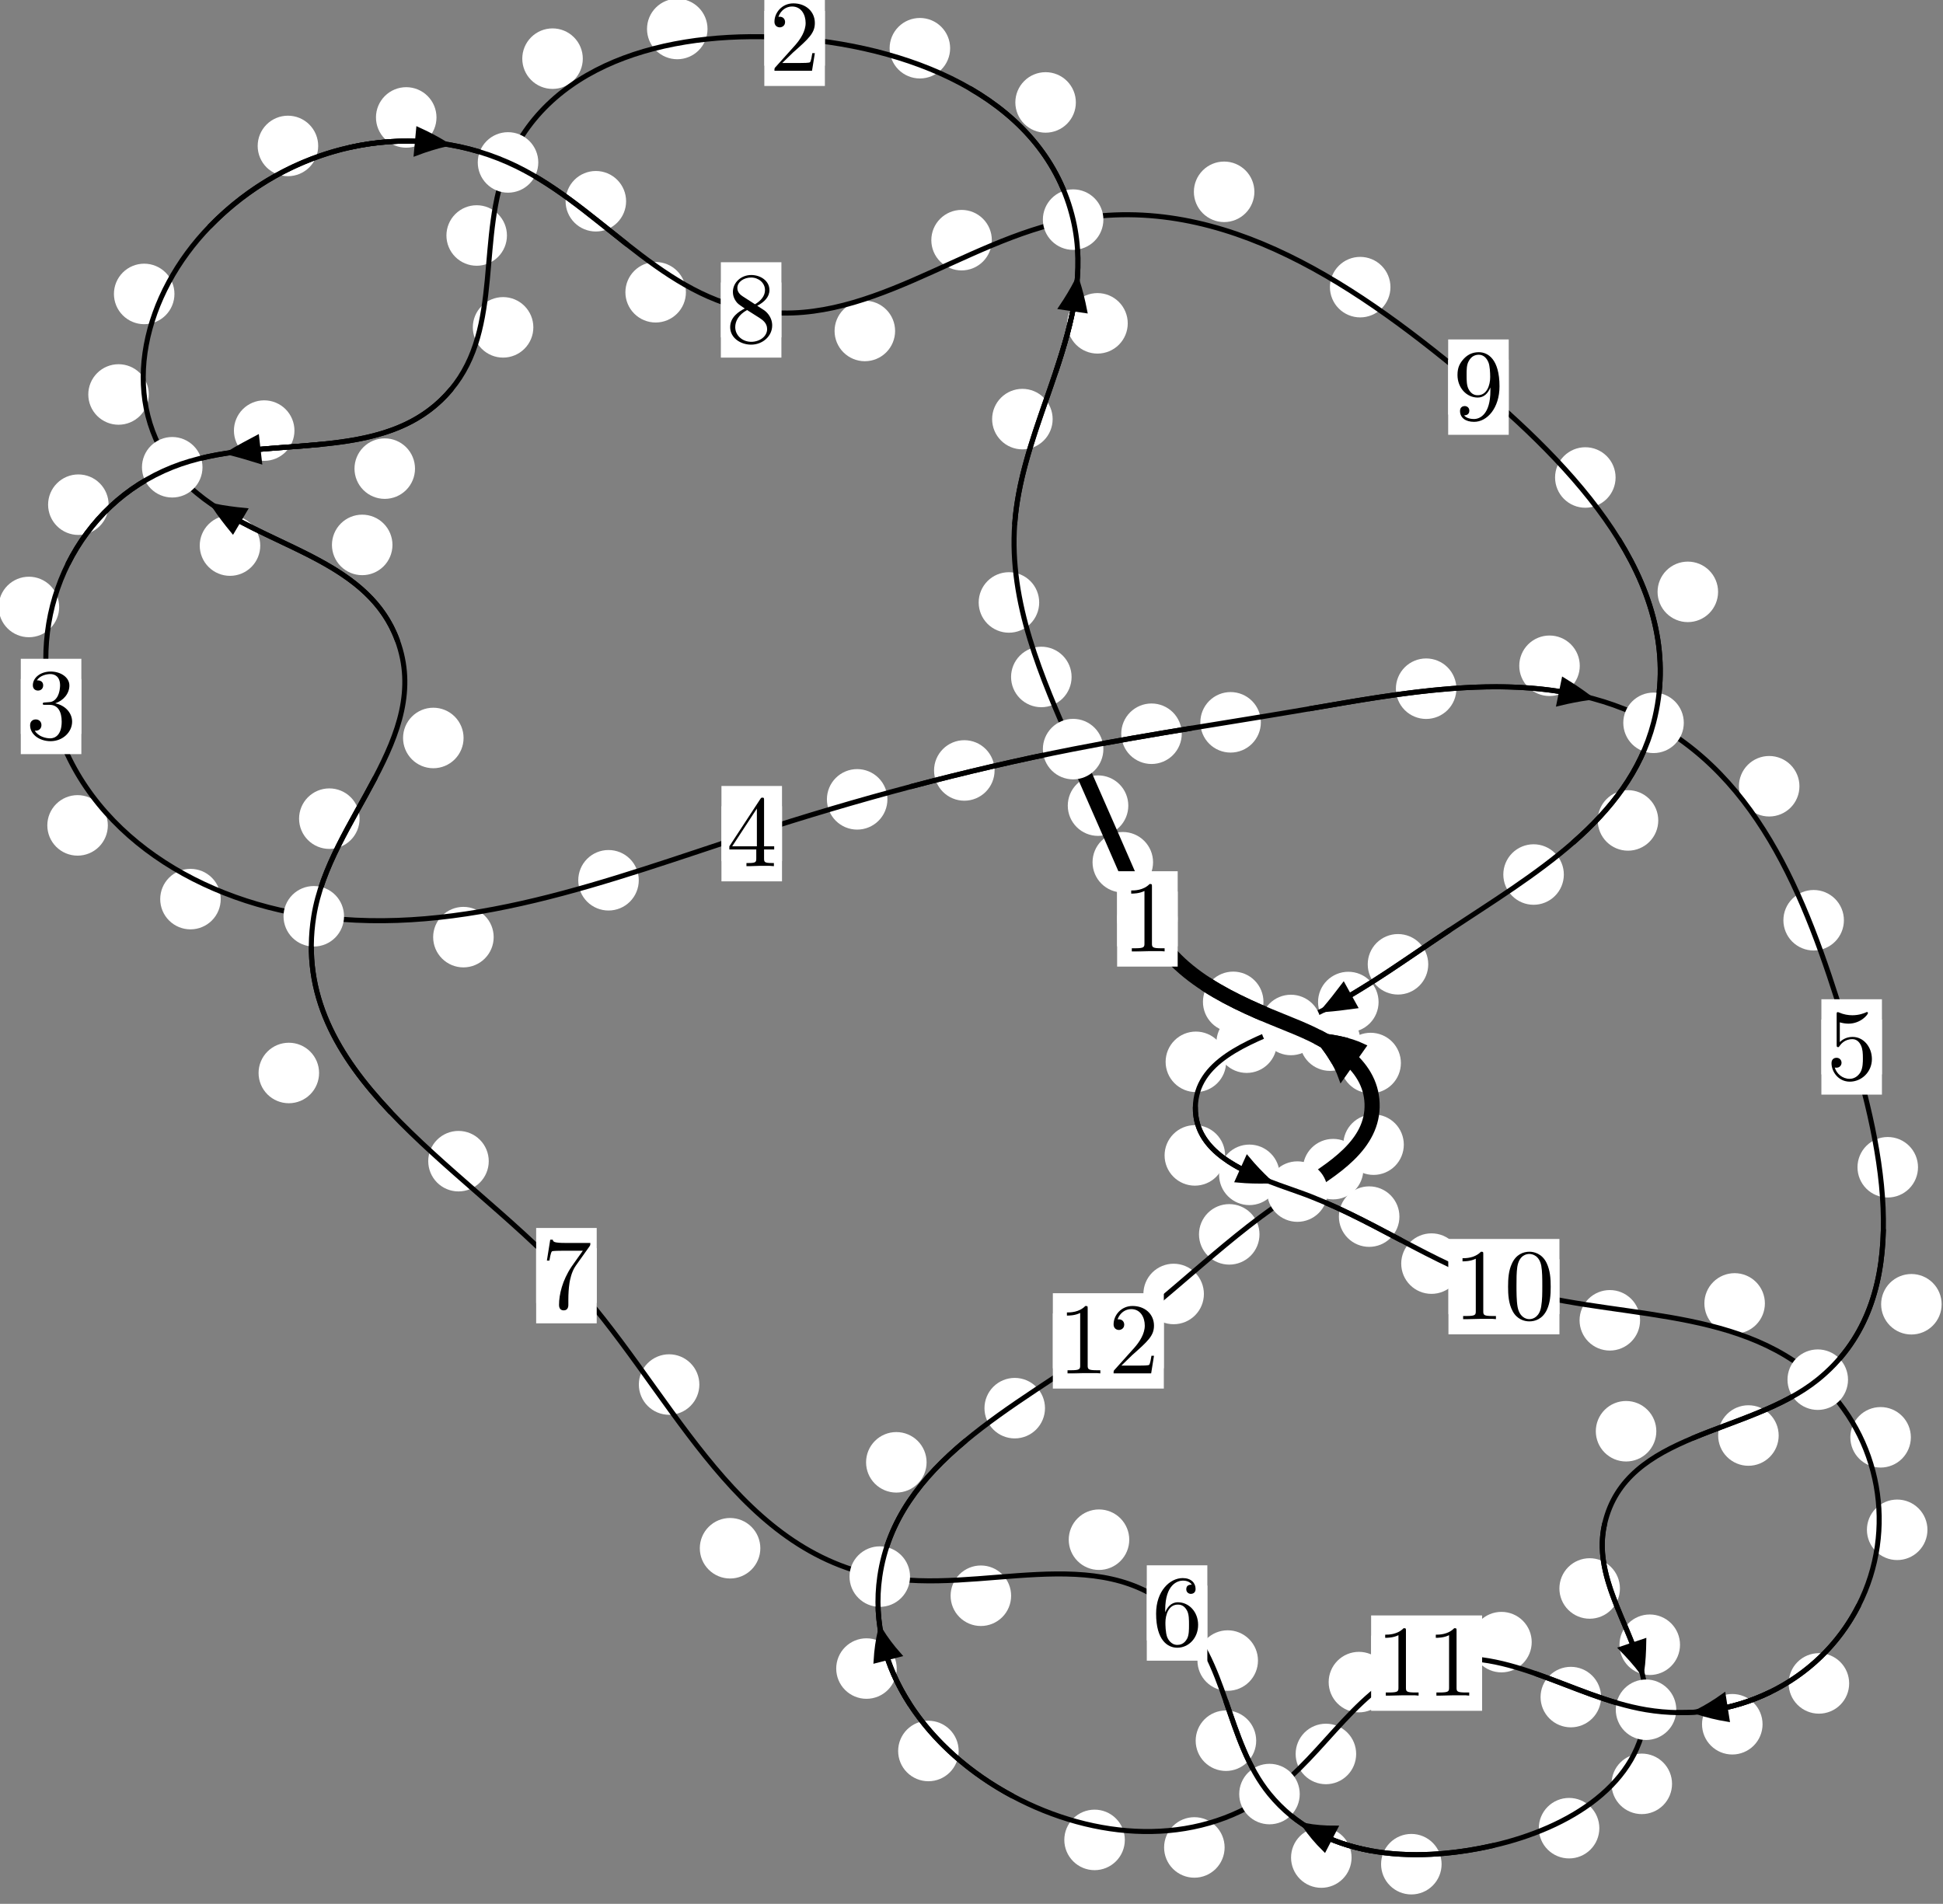 <?xml version="1.0"?>
<!-- Created by MetaPost 1.999 on 2021.07.06:0007 -->
<svg version="1.1" xmlns="http://www.w3.org/2000/svg" xmlns:xlink="http://www.w3.org/1999/xlink" width="191.923" height="188.069" viewBox="0 0 191.923 188.069">
<rect x="0" y="0" width="191.923" height="188.069" fill="#808080" stroke="none"/>
<!-- Original BoundingBox: -106.133972 -113.140884 85.789368 74.928024 -->
  <defs>
    <g transform="scale(0.01,0.01)" id="GLYPHcmr10_48">
      <path style="fill-rule: evenodd;" d="M460 -320C460 -400,455 -480,420 -554C374 -650,292 -666,250 -666C190 -666,117 -640,76 -547C44 -478,39 -400,39 -320C39 -245,43 -155,84 -79C127 2,200 22,249 22C303 22,379 1,423 -94C455 -163,460 -241,460 -320M249 -0C210 -0,151 -25,133 -121C122 -181,122 -273,122 -332C122 -396,122 -462,130 -516C149 -635,224 -644,249 -644C282 -644,348 -626,367 -527C377 -471,377 -395,377 -332C377 -257,377 -189,366 -125C351 -30,294 -0,249 -0"></path>
    </g>
    <g transform="scale(0.01,0.01)" id="GLYPHcmr10_49">
      <path style="fill-rule: evenodd;" d="M294 -640C294 -664,294 -666,271 -666C209 -602,121 -602,89 -602L89 -571C109 -571,168 -571,220 -597L220 -79C220 -43,217 -31,127 -31L95 -31L95 -0L257 -0L130 -3L217 -3L257 -3L297 -3L384 -3L419 -0L419 -31L387 -31C297 -31,294 -42,294 -79"></path>
    </g>
    <g transform="scale(0.01,0.01)" id="GLYPHcmr10_50">
      <path style="fill-rule: evenodd;" d="M127 -77L233 -180C389 -318,449 -372,449 -472C449 -586,359 -666,237 -666C124 -666,50 -574,50 -485C50 -429,100 -429,103 -429C120 -429,155 -441,155 -482C155 -508,137 -534,102 -534C94 -534,92 -534,89 -533C112 -598,166 -635,224 -635C315 -635,358 -554,358 -472C358 -392,308 -313,253 -251L61 -37C50 -26,50 -24,50 -0L421 -0L449 -174L424 -174C419 -144,412 -100,402 -85C395 -77,329 -77,307 -77"></path>
    </g>
    <g transform="scale(0.01,0.01)" id="GLYPHcmr10_51">
      <path style="fill-rule: evenodd;" d="M290 -352C372 -379,430 -449,430 -528C430 -610,342 -666,246 -666C145 -666,69 -606,69 -530C69 -497,91 -478,120 -478C151 -478,171 -500,171 -529C171 -579,124 -579,109 -579C140 -628,206 -641,242 -641C283 -641,338 -619,338 -529C338 -517,336 -459,310 -415C280 -367,246 -364,221 -363C213 -362,189 -360,182 -360C174 -359,167 -358,167 -348C167 -337,174 -337,191 -337L235 -337C317 -337,354 -269,354 -171C354 -35,285 -6,241 -6C198 -6,123 -23,88 -82C123 -77,154 -99,154 -137C154 -173,127 -193,98 -193C74 -193,42 -179,42 -135C42 -44,135 22,244 22C366 22,457 -69,457 -171C457 -253,394 -331,290 -352"></path>
    </g>
    <g transform="scale(0.01,0.01)" id="GLYPHcmr10_52">
      <path style="fill-rule: evenodd;" d="M294 -165L294 -78C294 -42,292 -31,218 -31L197 -31L197 -0L332 -0L238 -3L290 -3L332 -3L374 -3L427 -3L468 -0L468 -31L447 -31C373 -31,371 -42,371 -78L371 -165L471 -165L471 -196L371 -196L371 -651C371 -671,371 -677,355 -677C346 -677,343 -677,335 -665L28 -196L28 -165M300 -196L56 -196L300 -569"></path>
    </g>
    <g transform="scale(0.01,0.01)" id="GLYPHcmr10_53">
      <path style="fill-rule: evenodd;" d="M449 -201C449 -320,367 -420,259 -420C211 -420,168 -404,132 -369L132 -564C152 -558,185 -551,217 -551C340 -551,410 -642,410 -655C410 -661,407 -666,400 -666C399 -666,397 -666,392 -663C372 -654,323 -634,256 -634C216 -634,170 -641,123 -662C115 -665,113 -665,111 -665C101 -665,101 -657,101 -641L101 -345C101 -327,101 -319,115 -319C122 -319,124 -322,128 -328C139 -344,176 -398,257 -398C309 -398,334 -352,342 -334C358 -297,360 -258,360 -208C360 -173,360 -113,336 -71C312 -32,275 -6,229 -6C156 -6,99 -59,82 -118C85 -117,88 -116,99 -116C132 -116,149 -141,149 -165C149 -189,132 -214,99 -214C85 -214,50 -207,50 -161C50 -75,119 22,231 22C347 22,449 -74,449 -201"></path>
    </g>
    <g transform="scale(0.01,0.01)" id="GLYPHcmr10_54">
      <path style="fill-rule: evenodd;" d="M132 -328L132 -352C132 -605,256 -641,307 -641C331 -641,373 -635,395 -601C380 -601,340 -601,340 -556C340 -525,364 -510,386 -510C402 -510,432 -519,432 -558C432 -618,388 -666,305 -666C177 -666,42 -537,42 -316C42 -49,158 22,251 22C362 22,457 -72,457 -204C457 -331,368 -427,257 -427C189 -427,152 -376,132 -328M251 -6C188 -6,158 -66,152 -81C134 -128,134 -208,134 -226C134 -304,166 -404,256 -404C272 -404,318 -404,349 -342C367 -305,367 -254,367 -205C367 -157,367 -107,350 -71C320 -11,274 -6,251 -6"></path>
    </g>
    <g transform="scale(0.01,0.01)" id="GLYPHcmr10_55">
      <path style="fill-rule: evenodd;" d="M476 -609C485 -621,485 -623,485 -644L242 -644C120 -644,118 -657,114 -676L89 -676L56 -470L81 -470C84 -486,93 -549,106 -561C113 -567,191 -567,204 -567L411 -567C400 -551,321 -442,299 -409C209 -274,176 -135,176 -33C176 -23,176 22,222 22C268 22,268 -23,268 -33L268 -84C268 -139,271 -194,279 -248C283 -271,297 -357,341 -419"></path>
    </g>
    <g transform="scale(0.01,0.01)" id="GLYPHcmr10_56">
      <path style="fill-rule: evenodd;" d="M163 -457C117 -487,113 -521,113 -538C113 -599,178 -641,249 -641C322 -641,386 -589,386 -517C386 -460,347 -412,287 -377M309 -362C381 -399,430 -451,430 -517C430 -609,341 -666,250 -666C150 -666,69 -592,69 -499C69 -481,71 -436,113 -389C124 -377,161 -352,186 -335C128 -306,42 -250,42 -151C42 -45,144 22,249 22C362 22,457 -61,457 -168C457 -204,446 -249,408 -291C389 -312,373 -322,309 -362M209 -320L332 -242C360 -223,407 -193,407 -132C407 -58,332 -6,250 -6C164 -6,92 -68,92 -151C92 -209,124 -273,209 -320"></path>
    </g>
    <g transform="scale(0.01,0.01)" id="GLYPHcmr10_57">
      <path style="fill-rule: evenodd;" d="M367 -318L367 -286C367 -52,263 -6,205 -6C188 -6,134 -8,107 -42C151 -42,159 -71,159 -88C159 -119,135 -134,113 -134C97 -134,67 -125,67 -86C67 -19,121 22,206 22C335 22,457 -114,457 -329C457 -598,342 -666,253 -666C198 -666,149 -648,106 -603C65 -558,42 -516,42 -441C42 -316,130 -218,242 -218C303 -218,344 -260,367 -318M243 -241C227 -241,181 -241,150 -304C132 -341,132 -391,132 -440C132 -494,132 -541,153 -578C180 -628,218 -641,253 -641C299 -641,332 -607,349 -562C361 -530,365 -467,365 -421C365 -338,331 -241,243 -241"></path>
    </g>
  </defs>
  <path d="M113.895 85.176C113.895 84.383,113.58 83.623,113.02 83.063C112.46 82.502,111.699 82.187,110.907 82.187C110.114 82.187,109.354 82.502,108.793 83.063C108.233 83.623,107.918 84.383,107.918 85.176C107.918 85.969,108.233 86.729,108.793 87.289C109.354 87.85,110.114 88.165,110.907 88.165C111.699 88.165,112.46 87.85,113.02 87.289C113.58 86.729,113.895 85.969,113.895 85.176Z" style="fill: rgb(100%,100%,100%);stroke: none;"></path>
  <path d="M116.326 90.774C116.326 89.981,116.011 89.221,115.45 88.661C114.89 88.1,114.13 87.785,113.337 87.785C112.544 87.785,111.784 88.1,111.224 88.661C110.663 89.221,110.348 89.981,110.348 90.774C110.348 91.567,110.663 92.327,111.224 92.887C111.784 93.448,112.544 93.763,113.337 93.763C114.13 93.763,114.89 93.448,115.45 92.887C116.011 92.327,116.326 91.567,116.326 90.774Z" style="fill: rgb(100%,100%,100%);stroke: none;"></path>
  <path d="M105.848 66.872C105.848 66.08,105.533 65.32,104.972 64.759C104.412 64.199,103.652 63.884,102.859 63.884C102.066 63.884,101.306 64.199,100.746 64.759C100.185 65.32,99.87 66.08,99.87 66.872C99.87 67.665,100.185 68.425,100.746 68.986C101.306 69.546,102.066 69.861,102.859 69.861C103.652 69.861,104.412 69.546,104.972 68.986C105.533 68.425,105.848 67.665,105.848 66.872Z" style="fill: rgb(100%,100%,100%);stroke: none;"></path>
  <path d="M111.45 79.585C111.45 78.792,111.135 78.032,110.574 77.471C110.014 76.911,109.254 76.596,108.461 76.596C107.668 76.596,106.908 76.911,106.348 77.471C105.787 78.032,105.472 78.792,105.472 79.585C105.472 80.377,105.787 81.137,106.348 81.698C106.908 82.258,107.668 82.573,108.461 82.573C109.254 82.573,110.014 82.258,110.574 81.698C111.135 81.137,111.45 80.377,111.45 79.585Z" style="fill: rgb(100%,100%,100%);stroke: none;"></path>
  <path d="M103.977 41.401C103.977 40.608,103.662 39.848,103.101 39.288C102.541 38.727,101.781 38.412,100.988 38.412C100.195 38.412,99.435 38.727,98.875 39.288C98.314 39.848,97.999 40.608,97.999 41.401C97.999 42.194,98.314 42.954,98.875 43.514C99.435 44.075,100.195 44.39,100.988 44.39C101.781 44.39,102.541 44.075,103.101 43.514C103.662 42.954,103.977 42.194,103.977 41.401Z" style="fill: rgb(100%,100%,100%);stroke: none;"></path>
  <path d="M102.648 59.513C102.648 58.72,102.333 57.96,101.773 57.399C101.212 56.839,100.452 56.524,99.659 56.524C98.867 56.524,98.106 56.839,97.546 57.399C96.986 57.96,96.671 58.72,96.671 59.513C96.671 60.305,96.986 61.066,97.546 61.626C98.106 62.186,98.867 62.501,99.659 62.501C100.452 62.501,101.212 62.186,101.773 61.626C102.333 61.066,102.648 60.305,102.648 59.513Z" style="fill: rgb(100%,100%,100%);stroke: none;"></path>
  <path d="M106.27 10.119C106.27 9.326,105.955 8.566,105.395 8.005C104.834 7.445,104.074 7.13,103.281 7.13C102.489 7.13,101.728 7.445,101.168 8.005C100.607 8.566,100.292 9.326,100.292 10.119C100.292 10.911,100.607 11.671,101.168 12.232C101.728 12.792,102.489 13.107,103.281 13.107C104.074 13.107,104.834 12.792,105.395 12.232C105.955 11.671,106.27 10.911,106.27 10.119Z" style="fill: rgb(100%,100%,100%);stroke: none;"></path>
  <path d="M111.395 31.941C111.395 31.148,111.08 30.388,110.52 29.827C109.959 29.267,109.199 28.952,108.406 28.952C107.614 28.952,106.853 29.267,106.293 29.827C105.733 30.388,105.418 31.148,105.418 31.941C105.418 32.733,105.733 33.494,106.293 34.054C106.853 34.615,107.614 34.929,108.406 34.929C109.199 34.929,109.959 34.615,110.52 34.054C111.08 33.494,111.395 32.733,111.395 31.941Z" style="fill: rgb(100%,100%,100%);stroke: none;"></path>
  <path d="M69.887 2.863C69.887 2.07,69.572 1.31,69.012 0.75C68.451 0.189,67.691 -0.126,66.898 -0.126C66.106 -0.126,65.345 0.189,64.785 0.75C64.224 1.31,63.91 2.07,63.91 2.863C63.91 3.656,64.224 4.416,64.785 4.976C65.345 5.537,66.106 5.852,66.898 5.852C67.691 5.852,68.451 5.537,69.012 4.976C69.572 4.416,69.887 3.656,69.887 2.863Z" style="fill: rgb(100%,100%,100%);stroke: none;"></path>
  <path d="M93.851 4.763C93.851 3.971,93.536 3.21,92.976 2.65C92.415 2.089,91.655 1.775,90.862 1.775C90.07 1.775,89.309 2.089,88.749 2.65C88.188 3.21,87.873 3.971,87.873 4.763C87.873 5.556,88.188 6.316,88.749 6.877C89.309 7.437,90.07 7.752,90.862 7.752C91.655 7.752,92.415 7.437,92.976 6.877C93.536 6.316,93.851 5.556,93.851 4.763Z" style="fill: rgb(100%,100%,100%);stroke: none;"></path>
  <path d="M50.074 23.263C50.074 22.47,49.759 21.71,49.199 21.15C48.638 20.589,47.878 20.274,47.085 20.274C46.293 20.274,45.533 20.589,44.972 21.15C44.412 21.71,44.097 22.47,44.097 23.263C44.097 24.056,44.412 24.816,44.972 25.376C45.533 25.937,46.293 26.252,47.085 26.252C47.878 26.252,48.638 25.937,49.199 25.376C49.759 24.816,50.074 24.056,50.074 23.263Z" style="fill: rgb(100%,100%,100%);stroke: none;"></path>
  <path d="M57.567 5.794C57.567 5.001,57.252 4.241,56.691 3.681C56.131 3.12,55.371 2.805,54.578 2.805C53.785 2.805,53.025 3.12,52.465 3.681C51.904 4.241,51.589 5.001,51.589 5.794C51.589 6.587,51.904 7.347,52.465 7.907C53.025 8.468,53.785 8.783,54.578 8.783C55.371 8.783,56.131 8.468,56.691 7.907C57.252 7.347,57.567 6.587,57.567 5.794Z" style="fill: rgb(100%,100%,100%);stroke: none;"></path>
  <path d="M40.993 46.292C40.993 45.5,40.678 44.74,40.118 44.179C39.557 43.619,38.797 43.304,38.004 43.304C37.212 43.304,36.452 43.619,35.891 44.179C35.331 44.74,35.016 45.5,35.016 46.292C35.016 47.085,35.331 47.845,35.891 48.406C36.452 48.966,37.212 49.281,38.004 49.281C38.797 49.281,39.557 48.966,40.118 48.406C40.678 47.845,40.993 47.085,40.993 46.292Z" style="fill: rgb(100%,100%,100%);stroke: none;"></path>
  <path d="M52.682 32.337C52.682 31.544,52.367 30.784,51.806 30.224C51.246 29.663,50.486 29.348,49.693 29.348C48.9 29.348,48.14 29.663,47.58 30.224C47.019 30.784,46.704 31.544,46.704 32.337C46.704 33.13,47.019 33.89,47.58 34.45C48.14 35.011,48.9 35.326,49.693 35.326C50.486 35.326,51.246 35.011,51.806 34.45C52.367 33.89,52.682 33.13,52.682 32.337Z" style="fill: rgb(100%,100%,100%);stroke: none;"></path>
  <path d="M10.729 49.855C10.729 49.062,10.414 48.302,9.853 47.742C9.293 47.181,8.533 46.866,7.74 46.866C6.947 46.866,6.187 47.181,5.627 47.742C5.066 48.302,4.751 49.062,4.751 49.855C4.751 50.648,5.066 51.408,5.627 51.968C6.187 52.529,6.947 52.844,7.74 52.844C8.533 52.844,9.293 52.529,9.853 51.968C10.414 51.408,10.729 50.648,10.729 49.855Z" style="fill: rgb(100%,100%,100%);stroke: none;"></path>
  <path d="M29.084 42.536C29.084 41.743,28.769 40.983,28.209 40.423C27.648 39.862,26.888 39.547,26.096 39.547C25.303 39.547,24.543 39.862,23.982 40.423C23.422 40.983,23.107 41.743,23.107 42.536C23.107 43.329,23.422 44.089,23.982 44.649C24.543 45.21,25.303 45.525,26.096 45.525C26.888 45.525,27.648 45.21,28.209 44.649C28.769 44.089,29.084 43.329,29.084 42.536Z" style="fill: rgb(100%,100%,100%);stroke: none;"></path>
  <path d="M10.652 81.535C10.652 80.743,10.337 79.982,9.777 79.422C9.216 78.861,8.456 78.546,7.663 78.546C6.871 78.546,6.11 78.861,5.55 79.422C4.989 79.982,4.674 80.743,4.674 81.535C4.674 82.328,4.989 83.088,5.55 83.649C6.11 84.209,6.871 84.524,7.663 84.524C8.456 84.524,9.216 84.209,9.777 83.649C10.337 83.088,10.652 82.328,10.652 81.535Z" style="fill: rgb(100%,100%,100%);stroke: none;"></path>
  <path d="M5.844 59.959C5.844 59.166,5.529 58.406,4.968 57.846C4.408 57.285,3.647 56.97,2.855 56.97C2.062 56.97,1.302 57.285,0.741 57.846C0.181 58.406,-0.134 59.166,-0.134 59.959C-0.134 60.752,0.181 61.512,0.741 62.072C1.302 62.633,2.062 62.948,2.855 62.948C3.647 62.948,4.408 62.633,4.968 62.072C5.529 61.512,5.844 60.752,5.844 59.959Z" style="fill: rgb(100%,100%,100%);stroke: none;"></path>
  <path d="M48.764 92.574C48.764 91.781,48.449 91.021,47.888 90.461C47.328 89.9,46.568 89.585,45.775 89.585C44.982 89.585,44.222 89.9,43.662 90.461C43.101 91.021,42.786 91.781,42.786 92.574C42.786 93.367,43.101 94.127,43.662 94.687C44.222 95.248,44.982 95.563,45.775 95.563C46.568 95.563,47.328 95.248,47.888 94.687C48.449 94.127,48.764 93.367,48.764 92.574Z" style="fill: rgb(100%,100%,100%);stroke: none;"></path>
  <path d="M21.802 88.817C21.802 88.025,21.487 87.265,20.927 86.704C20.366 86.144,19.606 85.829,18.813 85.829C18.021 85.829,17.26 86.144,16.7 86.704C16.139 87.265,15.825 88.025,15.825 88.817C15.825 89.61,16.139 90.37,16.7 90.931C17.26 91.491,18.021 91.806,18.813 91.806C19.606 91.806,20.366 91.491,20.927 90.931C21.487 90.37,21.802 89.61,21.802 88.817Z" style="fill: rgb(100%,100%,100%);stroke: none;"></path>
  <path d="M87.656 78.963C87.656 78.17,87.341 77.41,86.781 76.85C86.22 76.289,85.46 75.974,84.668 75.974C83.875 75.974,83.115 76.289,82.554 76.85C81.994 77.41,81.679 78.17,81.679 78.963C81.679 79.756,81.994 80.516,82.554 81.076C83.115 81.637,83.875 81.952,84.668 81.952C85.46 81.952,86.22 81.637,86.781 81.076C87.341 80.516,87.656 79.756,87.656 78.963Z" style="fill: rgb(100%,100%,100%);stroke: none;"></path>
  <path d="M63.096 86.956C63.096 86.164,62.782 85.403,62.221 84.843C61.661 84.282,60.9 83.968,60.108 83.968C59.315 83.968,58.555 84.282,57.994 84.843C57.434 85.403,57.119 86.164,57.119 86.956C57.119 87.749,57.434 88.509,57.994 89.07C58.555 89.63,59.315 89.945,60.108 89.945C60.9 89.945,61.661 89.63,62.221 89.07C62.782 88.509,63.096 87.749,63.096 86.956Z" style="fill: rgb(100%,100%,100%);stroke: none;"></path>
  <path d="M116.731 72.482C116.731 71.689,116.416 70.929,115.856 70.368C115.295 69.808,114.535 69.493,113.743 69.493C112.95 69.493,112.19 69.808,111.629 70.368C111.069 70.929,110.754 71.689,110.754 72.482C110.754 73.274,111.069 74.034,111.629 74.595C112.19 75.155,112.95 75.47,113.743 75.47C114.535 75.47,115.295 75.155,115.856 74.595C116.416 74.034,116.731 73.274,116.731 72.482Z" style="fill: rgb(100%,100%,100%);stroke: none;"></path>
  <path d="M98.241 76.108C98.241 75.315,97.926 74.555,97.365 73.995C96.805 73.434,96.045 73.119,95.252 73.119C94.459 73.119,93.699 73.434,93.139 73.995C92.578 74.555,92.263 75.315,92.263 76.108C92.263 76.901,92.578 77.661,93.139 78.221C93.699 78.782,94.459 79.097,95.252 79.097C96.045 79.097,96.805 78.782,97.365 78.221C97.926 77.661,98.241 76.901,98.241 76.108Z" style="fill: rgb(100%,100%,100%);stroke: none;"></path>
  <path d="M143.858 68.033C143.858 67.24,143.543 66.48,142.983 65.919C142.422 65.359,141.662 65.044,140.869 65.044C140.077 65.044,139.317 65.359,138.756 65.919C138.196 66.48,137.881 67.24,137.881 68.033C137.881 68.825,138.196 69.585,138.756 70.146C139.317 70.706,140.077 71.021,140.869 71.021C141.662 71.021,142.422 70.706,142.983 70.146C143.543 69.585,143.858 68.825,143.858 68.033Z" style="fill: rgb(100%,100%,100%);stroke: none;"></path>
  <path d="M124.543 71.354C124.543 70.562,124.228 69.801,123.668 69.241C123.108 68.68,122.347 68.365,121.555 68.365C120.762 68.365,120.002 68.68,119.441 69.241C118.881 69.801,118.566 70.562,118.566 71.354C118.566 72.147,118.881 72.907,119.441 73.468C120.002 74.028,120.762 74.343,121.555 74.343C122.347 74.343,123.108 74.028,123.668 73.468C124.228 72.907,124.543 72.147,124.543 71.354Z" style="fill: rgb(100%,100%,100%);stroke: none;"></path>
  <path d="M177.743 77.669C177.743 76.876,177.428 76.116,176.868 75.555C176.307 74.995,175.547 74.68,174.754 74.68C173.962 74.68,173.202 74.995,172.641 75.555C172.081 76.116,171.766 76.876,171.766 77.669C171.766 78.461,172.081 79.222,172.641 79.782C173.202 80.342,173.962 80.657,174.754 80.657C175.547 80.657,176.307 80.342,176.868 79.782C177.428 79.222,177.743 78.461,177.743 77.669Z" style="fill: rgb(100%,100%,100%);stroke: none;"></path>
  <path d="M156.045 65.768C156.045 64.975,155.73 64.215,155.17 63.654C154.609 63.094,153.849 62.779,153.057 62.779C152.264 62.779,151.504 63.094,150.943 63.654C150.383 64.215,150.068 64.975,150.068 65.768C150.068 66.56,150.383 67.321,150.943 67.881C151.504 68.441,152.264 68.756,153.057 68.756C153.849 68.756,154.609 68.441,155.17 67.881C155.73 67.321,156.045 66.56,156.045 65.768Z" style="fill: rgb(100%,100%,100%);stroke: none;"></path>
  <path d="M189.454 115.306C189.454 114.514,189.139 113.754,188.579 113.193C188.018 112.633,187.258 112.318,186.466 112.318C185.673 112.318,184.913 112.633,184.352 113.193C183.792 113.754,183.477 114.514,183.477 115.306C183.477 116.099,183.792 116.859,184.352 117.42C184.913 117.98,185.673 118.295,186.466 118.295C187.258 118.295,188.018 117.98,188.579 117.42C189.139 116.859,189.454 116.099,189.454 115.306Z" style="fill: rgb(100%,100%,100%);stroke: none;"></path>
  <path d="M182.135 90.905C182.135 90.113,181.821 89.353,181.26 88.792C180.7 88.232,179.939 87.917,179.147 87.917C178.354 87.917,177.594 88.232,177.033 88.792C176.473 89.353,176.158 90.113,176.158 90.905C176.158 91.698,176.473 92.458,177.033 93.019C177.594 93.579,178.354 93.894,179.147 93.894C179.939 93.894,180.7 93.579,181.26 93.019C181.821 92.458,182.135 91.698,182.135 90.905Z" style="fill: rgb(100%,100%,100%);stroke: none;"></path>
  <path d="M175.692 141.806C175.692 141.013,175.377 140.253,174.816 139.693C174.256 139.132,173.496 138.817,172.703 138.817C171.91 138.817,171.15 139.132,170.59 139.693C170.029 140.253,169.714 141.013,169.714 141.806C169.714 142.599,170.029 143.359,170.59 143.919C171.15 144.48,171.91 144.795,172.703 144.795C173.496 144.795,174.256 144.48,174.816 143.919C175.377 143.359,175.692 142.599,175.692 141.806Z" style="fill: rgb(100%,100%,100%);stroke: none;"></path>
  <path d="M191.789 128.84C191.789 128.047,191.474 127.287,190.914 126.726C190.353 126.166,189.593 125.851,188.801 125.851C188.008 125.851,187.248 126.166,186.687 126.726C186.127 127.287,185.812 128.047,185.812 128.84C185.812 129.632,186.127 130.393,186.687 130.953C187.248 131.514,188.008 131.828,188.801 131.828C189.593 131.828,190.353 131.514,190.914 130.953C191.474 130.393,191.789 129.632,191.789 128.84Z" style="fill: rgb(100%,100%,100%);stroke: none;"></path>
  <path d="M160.011 156.916C160.011 156.123,159.696 155.363,159.135 154.802C158.575 154.242,157.815 153.927,157.022 153.927C156.229 153.927,155.469 154.242,154.909 154.802C154.348 155.363,154.033 156.123,154.033 156.916C154.033 157.708,154.348 158.469,154.909 159.029C155.469 159.589,156.229 159.904,157.022 159.904C157.815 159.904,158.575 159.589,159.135 159.029C159.696 158.469,160.011 157.708,160.011 156.916Z" style="fill: rgb(100%,100%,100%);stroke: none;"></path>
  <path d="M163.607 141.383C163.607 140.591,163.292 139.83,162.731 139.27C162.171 138.71,161.411 138.395,160.618 138.395C159.825 138.395,159.065 138.71,158.505 139.27C157.944 139.83,157.629 140.591,157.629 141.383C157.629 142.176,157.944 142.936,158.505 143.497C159.065 144.057,159.825 144.372,160.618 144.372C161.411 144.372,162.171 144.057,162.731 143.497C163.292 142.936,163.607 142.176,163.607 141.383Z" style="fill: rgb(100%,100%,100%);stroke: none;"></path>
  <path d="M165.158 176.216C165.158 175.424,164.843 174.663,164.283 174.103C163.722 173.542,162.962 173.227,162.169 173.227C161.377 173.227,160.617 173.542,160.056 174.103C159.496 174.663,159.181 175.424,159.181 176.216C159.181 177.009,159.496 177.769,160.056 178.33C160.617 178.89,161.377 179.205,162.169 179.205C162.962 179.205,163.722 178.89,164.283 178.33C164.843 177.769,165.158 177.009,165.158 176.216Z" style="fill: rgb(100%,100%,100%);stroke: none;"></path>
  <path d="M165.946 162.474C165.946 161.681,165.631 160.921,165.071 160.361C164.51 159.8,163.75 159.485,162.958 159.485C162.165 159.485,161.405 159.8,160.844 160.361C160.284 160.921,159.969 161.681,159.969 162.474C159.969 163.267,160.284 164.027,160.844 164.587C161.405 165.148,162.165 165.463,162.958 165.463C163.75 165.463,164.51 165.148,165.071 164.587C165.631 164.027,165.946 163.267,165.946 162.474Z" style="fill: rgb(100%,100%,100%);stroke: none;"></path>
  <path d="M142.396 184.152C142.396 183.359,142.081 182.599,141.521 182.039C140.96 181.478,140.2 181.163,139.408 181.163C138.615 181.163,137.855 181.478,137.294 182.039C136.734 182.599,136.419 183.359,136.419 184.152C136.419 184.945,136.734 185.705,137.294 186.265C137.855 186.826,138.615 187.141,139.408 187.141C140.2 187.141,140.96 186.826,141.521 186.265C142.081 185.705,142.396 184.945,142.396 184.152Z" style="fill: rgb(100%,100%,100%);stroke: none;"></path>
  <path d="M157.977 180.595C157.977 179.802,157.662 179.042,157.101 178.481C156.541 177.921,155.781 177.606,154.988 177.606C154.195 177.606,153.435 177.921,152.875 178.481C152.314 179.042,151.999 179.802,151.999 180.595C151.999 181.387,152.314 182.148,152.875 182.708C153.435 183.269,154.195 183.583,154.988 183.583C155.781 183.583,156.541 183.269,157.101 182.708C157.662 182.148,157.977 181.387,157.977 180.595Z" style="fill: rgb(100%,100%,100%);stroke: none;"></path>
  <path d="M124.082 171.954C124.082 171.161,123.767 170.401,123.207 169.84C122.646 169.28,121.886 168.965,121.093 168.965C120.301 168.965,119.541 169.28,118.98 169.84C118.42 170.401,118.105 171.161,118.105 171.954C118.105 172.746,118.42 173.506,118.98 174.067C119.541 174.627,120.301 174.942,121.093 174.942C121.886 174.942,122.646 174.627,123.207 174.067C123.767 173.506,124.082 172.746,124.082 171.954Z" style="fill: rgb(100%,100%,100%);stroke: none;"></path>
  <path d="M133.503 183.497C133.503 182.704,133.188 181.944,132.628 181.383C132.067 180.823,131.307 180.508,130.515 180.508C129.722 180.508,128.962 180.823,128.401 181.383C127.841 181.944,127.526 182.704,127.526 183.497C127.526 184.29,127.841 185.05,128.401 185.61C128.962 186.171,129.722 186.486,130.515 186.486C131.307 186.486,132.067 186.171,132.628 185.61C133.188 185.05,133.503 184.29,133.503 183.497Z" style="fill: rgb(100%,100%,100%);stroke: none;"></path>
  <path d="M111.544 152.098C111.544 151.305,111.229 150.545,110.668 149.984C110.108 149.424,109.348 149.109,108.555 149.109C107.762 149.109,107.002 149.424,106.442 149.984C105.881 150.545,105.566 151.305,105.566 152.098C105.566 152.89,105.881 153.65,106.442 154.211C107.002 154.771,107.762 155.086,108.555 155.086C109.348 155.086,110.108 154.771,110.668 154.211C111.229 153.65,111.544 152.89,111.544 152.098Z" style="fill: rgb(100%,100%,100%);stroke: none;"></path>
  <path d="M124.258 164.036C124.258 163.243,123.943 162.483,123.382 161.922C122.822 161.362,122.062 161.047,121.269 161.047C120.476 161.047,119.716 161.362,119.156 161.922C118.595 162.483,118.28 163.243,118.28 164.036C118.28 164.828,118.595 165.588,119.156 166.149C119.716 166.709,120.476 167.024,121.269 167.024C122.062 167.024,122.822 166.709,123.382 166.149C123.943 165.588,124.258 164.828,124.258 164.036Z" style="fill: rgb(100%,100%,100%);stroke: none;"></path>
  <path d="M75.103 152.942C75.103 152.149,74.788 151.389,74.227 150.829C73.667 150.268,72.907 149.953,72.114 149.953C71.321 149.953,70.561 150.268,70.001 150.829C69.44 151.389,69.125 152.149,69.125 152.942C69.125 153.735,69.44 154.495,70.001 155.055C70.561 155.616,71.321 155.931,72.114 155.931C72.907 155.931,73.667 155.616,74.227 155.055C74.788 154.495,75.103 153.735,75.103 152.942Z" style="fill: rgb(100%,100%,100%);stroke: none;"></path>
  <path d="M99.875 157.634C99.875 156.841,99.56 156.081,99 155.52C98.439 154.96,97.679 154.645,96.887 154.645C96.094 154.645,95.334 154.96,94.773 155.52C94.213 156.081,93.898 156.841,93.898 157.634C93.898 158.426,94.213 159.187,94.773 159.747C95.334 160.308,96.094 160.623,96.887 160.623C97.679 160.623,98.439 160.308,99 159.747C99.56 159.187,99.875 158.426,99.875 157.634Z" style="fill: rgb(100%,100%,100%);stroke: none;"></path>
  <path d="M48.277 114.705C48.277 113.913,47.962 113.152,47.402 112.592C46.841 112.031,46.081 111.717,45.289 111.717C44.496 111.717,43.736 112.031,43.175 112.592C42.615 113.152,42.3 113.913,42.3 114.705C42.3 115.498,42.615 116.258,43.175 116.819C43.736 117.379,44.496 117.694,45.289 117.694C46.081 117.694,46.841 117.379,47.402 116.819C47.962 116.258,48.277 115.498,48.277 114.705Z" style="fill: rgb(100%,100%,100%);stroke: none;"></path>
  <path d="M69.08 136.771C69.08 135.978,68.765 135.218,68.205 134.658C67.644 134.097,66.884 133.782,66.092 133.782C65.299 133.782,64.539 134.097,63.978 134.658C63.418 135.218,63.103 135.978,63.103 136.771C63.103 137.564,63.418 138.324,63.978 138.884C64.539 139.445,65.299 139.76,66.092 139.76C66.884 139.76,67.644 139.445,68.205 138.884C68.765 138.324,69.08 137.564,69.08 136.771Z" style="fill: rgb(100%,100%,100%);stroke: none;"></path>
  <path d="M35.519 80.87C35.519 80.077,35.204 79.317,34.644 78.757C34.083 78.196,33.323 77.881,32.53 77.881C31.738 77.881,30.978 78.196,30.417 78.757C29.857 79.317,29.542 80.077,29.542 80.87C29.542 81.663,29.857 82.423,30.417 82.983C30.978 83.544,31.738 83.859,32.53 83.859C33.323 83.859,34.083 83.544,34.644 82.983C35.204 82.423,35.519 81.663,35.519 80.87Z" style="fill: rgb(100%,100%,100%);stroke: none;"></path>
  <path d="M31.518 105.993C31.518 105.201,31.204 104.44,30.643 103.88C30.083 103.319,29.322 103.005,28.53 103.005C27.737 103.005,26.977 103.319,26.416 103.88C25.856 104.44,25.541 105.201,25.541 105.993C25.541 106.786,25.856 107.546,26.416 108.107C26.977 108.667,27.737 108.982,28.53 108.982C29.322 108.982,30.083 108.667,30.643 108.107C31.204 107.546,31.518 106.786,31.518 105.993Z" style="fill: rgb(100%,100%,100%);stroke: none;"></path>
  <path d="M38.766 53.829C38.766 53.036,38.451 52.276,37.891 51.716C37.33 51.155,36.57 50.84,35.778 50.84C34.985 50.84,34.225 51.155,33.664 51.716C33.104 52.276,32.789 53.036,32.789 53.829C32.789 54.622,33.104 55.382,33.664 55.942C34.225 56.503,34.985 56.818,35.778 56.818C36.57 56.818,37.33 56.503,37.891 55.942C38.451 55.382,38.766 54.622,38.766 53.829Z" style="fill: rgb(100%,100%,100%);stroke: none;"></path>
  <path d="M45.79 72.9C45.79 72.107,45.475 71.347,44.915 70.787C44.354 70.226,43.594 69.911,42.802 69.911C42.009 69.911,41.249 70.226,40.688 70.787C40.128 71.347,39.813 72.107,39.813 72.9C39.813 73.693,40.128 74.453,40.688 75.013C41.249 75.574,42.009 75.889,42.802 75.889C43.594 75.889,44.354 75.574,44.915 75.013C45.475 74.453,45.79 73.693,45.79 72.9Z" style="fill: rgb(100%,100%,100%);stroke: none;"></path>
  <path d="M14.698 38.968C14.698 38.175,14.383 37.415,13.823 36.855C13.263 36.294,12.502 35.979,11.71 35.979C10.917 35.979,10.157 36.294,9.596 36.855C9.036 37.415,8.721 38.175,8.721 38.968C8.721 39.761,9.036 40.521,9.596 41.081C10.157 41.642,10.917 41.957,11.71 41.957C12.502 41.957,13.263 41.642,13.823 41.081C14.383 40.521,14.698 39.761,14.698 38.968Z" style="fill: rgb(100%,100%,100%);stroke: none;"></path>
  <path d="M25.707 53.896C25.707 53.103,25.392 52.343,24.831 51.782C24.271 51.222,23.511 50.907,22.718 50.907C21.925 50.907,21.165 51.222,20.605 51.782C20.044 52.343,19.729 53.103,19.729 53.896C19.729 54.688,20.044 55.449,20.605 56.009C21.165 56.569,21.925 56.884,22.718 56.884C23.511 56.884,24.271 56.569,24.831 56.009C25.392 55.449,25.707 54.688,25.707 53.896Z" style="fill: rgb(100%,100%,100%);stroke: none;"></path>
  <path d="M31.43 14.417C31.43 13.624,31.115 12.864,30.555 12.304C29.994 11.743,29.234 11.428,28.441 11.428C27.649 11.428,26.889 11.743,26.328 12.304C25.768 12.864,25.453 13.624,25.453 14.417C25.453 15.21,25.768 15.97,26.328 16.53C26.889 17.091,27.649 17.406,28.441 17.406C29.234 17.406,29.994 17.091,30.555 16.53C31.115 15.97,31.43 15.21,31.43 14.417Z" style="fill: rgb(100%,100%,100%);stroke: none;"></path>
  <path d="M17.231 29.036C17.231 28.243,16.916 27.483,16.356 26.922C15.795 26.362,15.035 26.047,14.242 26.047C13.45 26.047,12.689 26.362,12.129 26.922C11.568 27.483,11.254 28.243,11.254 29.036C11.254 29.828,11.568 30.589,12.129 31.149C12.689 31.71,13.45 32.025,14.242 32.025C15.035 32.025,15.795 31.71,16.356 31.149C16.916 30.589,17.231 29.828,17.231 29.036Z" style="fill: rgb(100%,100%,100%);stroke: none;"></path>
  <path d="M61.844 19.88C61.844 19.088,61.529 18.327,60.969 17.767C60.408 17.206,59.648 16.891,58.855 16.891C58.063 16.891,57.303 17.206,56.742 17.767C56.182 18.327,55.867 19.088,55.867 19.88C55.867 20.673,56.182 21.433,56.742 21.994C57.303 22.554,58.063 22.869,58.855 22.869C59.648 22.869,60.408 22.554,60.969 21.994C61.529 21.433,61.844 20.673,61.844 19.88Z" style="fill: rgb(100%,100%,100%);stroke: none;"></path>
  <path d="M43.115 11.601C43.115 10.808,42.8 10.048,42.239 9.487C41.679 8.927,40.919 8.612,40.126 8.612C39.333 8.612,38.573 8.927,38.013 9.487C37.452 10.048,37.137 10.808,37.137 11.601C37.137 12.393,37.452 13.154,38.013 13.714C38.573 14.274,39.333 14.589,40.126 14.589C40.919 14.589,41.679 14.274,42.239 13.714C42.8 13.154,43.115 12.393,43.115 11.601Z" style="fill: rgb(100%,100%,100%);stroke: none;"></path>
  <path d="M88.415 32.694C88.415 31.901,88.1 31.141,87.539 30.58C86.979 30.02,86.219 29.705,85.426 29.705C84.633 29.705,83.873 30.02,83.313 30.58C82.752 31.141,82.437 31.901,82.437 32.694C82.437 33.486,82.752 34.247,83.313 34.807C83.873 35.368,84.633 35.682,85.426 35.682C86.219 35.682,86.979 35.368,87.539 34.807C88.1 34.247,88.415 33.486,88.415 32.694Z" style="fill: rgb(100%,100%,100%);stroke: none;"></path>
  <path d="M67.753 28.87C67.753 28.078,67.438 27.317,66.877 26.757C66.317 26.197,65.557 25.882,64.764 25.882C63.971 25.882,63.211 26.197,62.651 26.757C62.09 27.317,61.775 28.078,61.775 28.87C61.775 29.663,62.09 30.423,62.651 30.984C63.211 31.544,63.971 31.859,64.764 31.859C65.557 31.859,66.317 31.544,66.877 30.984C67.438 30.423,67.753 29.663,67.753 28.87Z" style="fill: rgb(100%,100%,100%);stroke: none;"></path>
  <path d="M123.904 18.948C123.904 18.155,123.589 17.395,123.029 16.835C122.468 16.274,121.708 15.959,120.916 15.959C120.123 15.959,119.363 16.274,118.802 16.835C118.242 17.395,117.927 18.155,117.927 18.948C117.927 19.741,118.242 20.501,118.802 21.061C119.363 21.622,120.123 21.937,120.916 21.937C121.708 21.937,122.468 21.622,123.029 21.061C123.589 20.501,123.904 19.741,123.904 18.948Z" style="fill: rgb(100%,100%,100%);stroke: none;"></path>
  <path d="M97.97 23.724C97.97 22.931,97.655 22.171,97.095 21.611C96.534 21.05,95.774 20.735,94.982 20.735C94.189 20.735,93.429 21.05,92.868 21.611C92.308 22.171,91.993 22.931,91.993 23.724C91.993 24.517,92.308 25.277,92.868 25.837C93.429 26.398,94.189 26.713,94.982 26.713C95.774 26.713,96.534 26.398,97.095 25.837C97.655 25.277,97.97 24.517,97.97 23.724Z" style="fill: rgb(100%,100%,100%);stroke: none;"></path>
  <path d="M159.582 47.168C159.582 46.376,159.267 45.616,158.707 45.055C158.146 44.495,157.386 44.18,156.593 44.18C155.801 44.18,155.041 44.495,154.48 45.055C153.92 45.616,153.605 46.376,153.605 47.168C153.605 47.961,153.92 48.721,154.48 49.282C155.041 49.842,155.801 50.157,156.593 50.157C157.386 50.157,158.146 49.842,158.707 49.282C159.267 48.721,159.582 47.961,159.582 47.168Z" style="fill: rgb(100%,100%,100%);stroke: none;"></path>
  <path d="M137.344 28.365C137.344 27.572,137.029 26.812,136.468 26.252C135.908 25.691,135.148 25.376,134.355 25.376C133.562 25.376,132.802 25.691,132.242 26.252C131.681 26.812,131.366 27.572,131.366 28.365C131.366 29.158,131.681 29.918,132.242 30.478C132.802 31.039,133.562 31.354,134.355 31.354C135.148 31.354,135.908 31.039,136.468 30.478C137.029 29.918,137.344 29.158,137.344 28.365Z" style="fill: rgb(100%,100%,100%);stroke: none;"></path>
  <path d="M163.797 81.045C163.797 80.253,163.482 79.492,162.922 78.932C162.361 78.371,161.601 78.056,160.808 78.056C160.016 78.056,159.255 78.371,158.695 78.932C158.134 79.492,157.819 80.253,157.819 81.045C157.819 81.838,158.134 82.598,158.695 83.159C159.255 83.719,160.016 84.034,160.808 84.034C161.601 84.034,162.361 83.719,162.922 83.159C163.482 82.598,163.797 81.838,163.797 81.045Z" style="fill: rgb(100%,100%,100%);stroke: none;"></path>
  <path d="M169.706 58.466C169.706 57.674,169.391 56.913,168.831 56.353C168.27 55.792,167.51 55.478,166.717 55.478C165.925 55.478,165.165 55.792,164.604 56.353C164.044 56.913,163.729 57.674,163.729 58.466C163.729 59.259,164.044 60.019,164.604 60.58C165.165 61.14,165.925 61.455,166.717 61.455C167.51 61.455,168.27 61.14,168.831 60.58C169.391 60.019,169.706 59.259,169.706 58.466Z" style="fill: rgb(100%,100%,100%);stroke: none;"></path>
  <path d="M141.077 95.258C141.077 94.465,140.762 93.705,140.202 93.144C139.641 92.584,138.881 92.269,138.088 92.269C137.296 92.269,136.536 92.584,135.975 93.144C135.415 93.705,135.1 94.465,135.1 95.258C135.1 96.05,135.415 96.81,135.975 97.371C136.536 97.931,137.296 98.246,138.088 98.246C138.881 98.246,139.641 97.931,140.202 97.371C140.762 96.81,141.077 96.05,141.077 95.258Z" style="fill: rgb(100%,100%,100%);stroke: none;"></path>
  <path d="M154.471 86.39C154.471 85.597,154.156 84.837,153.595 84.276C153.035 83.716,152.275 83.401,151.482 83.401C150.689 83.401,149.929 83.716,149.369 84.276C148.808 84.837,148.493 85.597,148.493 86.39C148.493 87.182,148.808 87.942,149.369 88.503C149.929 89.063,150.689 89.378,151.482 89.378C152.275 89.378,153.035 89.063,153.595 88.503C154.156 87.942,154.471 87.182,154.471 86.39Z" style="fill: rgb(100%,100%,100%);stroke: none;"></path>
  <path d="M126.129 103C126.129 102.207,125.814 101.447,125.254 100.886C124.693 100.326,123.933 100.011,123.141 100.011C122.348 100.011,121.588 100.326,121.027 100.886C120.467 101.447,120.152 102.207,120.152 103C120.152 103.792,120.467 104.552,121.027 105.113C121.588 105.673,122.348 105.988,123.141 105.988C123.933 105.988,124.693 105.673,125.254 105.113C125.814 104.552,126.129 103.792,126.129 103Z" style="fill: rgb(100%,100%,100%);stroke: none;"></path>
  <path d="M136.171 98.984C136.171 98.191,135.856 97.431,135.295 96.871C134.735 96.31,133.974 95.995,133.182 95.995C132.389 95.995,131.629 96.31,131.068 96.871C130.508 97.431,130.193 98.191,130.193 98.984C130.193 99.777,130.508 100.537,131.068 101.097C131.629 101.658,132.389 101.973,133.182 101.973C133.974 101.973,134.735 101.658,135.295 101.097C135.856 100.537,136.171 99.777,136.171 98.984Z" style="fill: rgb(100%,100%,100%);stroke: none;"></path>
  <path d="M121.011 114.135C121.011 113.342,120.696 112.582,120.136 112.022C119.575 111.461,118.815 111.146,118.023 111.146C117.23 111.146,116.47 111.461,115.909 112.022C115.349 112.582,115.034 113.342,115.034 114.135C115.034 114.928,115.349 115.688,115.909 116.248C116.47 116.809,117.23 117.124,118.023 117.124C118.815 117.124,119.575 116.809,120.136 116.248C120.696 115.688,121.011 114.928,121.011 114.135Z" style="fill: rgb(100%,100%,100%);stroke: none;"></path>
  <path d="M121.114 104.892C121.114 104.099,120.799 103.339,120.238 102.779C119.678 102.218,118.918 101.903,118.125 101.903C117.332 101.903,116.572 102.218,116.012 102.779C115.451 103.339,115.136 104.099,115.136 104.892C115.136 105.685,115.451 106.445,116.012 107.005C116.572 107.566,117.332 107.881,118.125 107.881C118.918 107.881,119.678 107.566,120.238 107.005C120.799 106.445,121.114 105.685,121.114 104.892Z" style="fill: rgb(100%,100%,100%);stroke: none;"></path>
  <path d="M138.23 120.182C138.23 119.389,137.915 118.629,137.354 118.068C136.794 117.508,136.034 117.193,135.241 117.193C134.448 117.193,133.688 117.508,133.128 118.068C132.567 118.629,132.252 119.389,132.252 120.182C132.252 120.974,132.567 121.735,133.128 122.295C133.688 122.855,134.448 123.17,135.241 123.17C136.034 123.17,136.794 122.855,137.354 122.295C137.915 121.735,138.23 120.974,138.23 120.182Z" style="fill: rgb(100%,100%,100%);stroke: none;"></path>
  <path d="M126.397 116.055C126.397 115.262,126.082 114.502,125.521 113.942C124.961 113.381,124.201 113.066,123.408 113.066C122.615 113.066,121.855 113.381,121.295 113.942C120.734 114.502,120.419 115.262,120.419 116.055C120.419 116.848,120.734 117.608,121.295 118.168C121.855 118.729,122.615 119.044,123.408 119.044C124.201 119.044,124.961 118.729,125.521 118.168C126.082 117.608,126.397 116.848,126.397 116.055Z" style="fill: rgb(100%,100%,100%);stroke: none;"></path>
  <path d="M162.001 130.426C162.001 129.633,161.686 128.873,161.126 128.312C160.566 127.752,159.805 127.437,159.013 127.437C158.22 127.437,157.46 127.752,156.899 128.312C156.339 128.873,156.024 129.633,156.024 130.426C156.024 131.218,156.339 131.979,156.899 132.539C157.46 133.099,158.22 133.414,159.013 133.414C159.805 133.414,160.566 133.099,161.126 132.539C161.686 131.979,162.001 131.218,162.001 130.426Z" style="fill: rgb(100%,100%,100%);stroke: none;"></path>
  <path d="M144.385 124.824C144.385 124.032,144.07 123.271,143.51 122.711C142.949 122.15,142.189 121.835,141.396 121.835C140.604 121.835,139.844 122.15,139.283 122.711C138.723 123.271,138.408 124.032,138.408 124.824C138.408 125.617,138.723 126.377,139.283 126.938C139.844 127.498,140.604 127.813,141.396 127.813C142.189 127.813,142.949 127.498,143.51 126.938C144.07 126.377,144.385 125.617,144.385 124.824Z" style="fill: rgb(100%,100%,100%);stroke: none;"></path>
  <path d="M188.748 141.984C188.748 141.191,188.433 140.431,187.872 139.87C187.312 139.31,186.551 138.995,185.759 138.995C184.966 138.995,184.206 139.31,183.645 139.87C183.085 140.431,182.77 141.191,182.77 141.984C182.77 142.776,183.085 143.537,183.645 144.097C184.206 144.657,184.966 144.972,185.759 144.972C186.551 144.972,187.312 144.657,187.872 144.097C188.433 143.537,188.748 142.776,188.748 141.984Z" style="fill: rgb(100%,100%,100%);stroke: none;"></path>
  <path d="M174.33 128.757C174.33 127.964,174.015 127.204,173.455 126.644C172.894 126.083,172.134 125.768,171.341 125.768C170.549 125.768,169.788 126.083,169.228 126.644C168.667 127.204,168.353 127.964,168.353 128.757C168.353 129.55,168.667 130.31,169.228 130.87C169.788 131.431,170.549 131.746,171.341 131.746C172.134 131.746,172.894 131.431,173.455 130.87C174.015 130.31,174.33 129.55,174.33 128.757Z" style="fill: rgb(100%,100%,100%);stroke: none;"></path>
  <path d="M182.654 166.294C182.654 165.501,182.34 164.741,181.779 164.181C181.219 163.62,180.458 163.305,179.666 163.305C178.873 163.305,178.113 163.62,177.552 164.181C176.992 164.741,176.677 165.501,176.677 166.294C176.677 167.087,176.992 167.847,177.552 168.407C178.113 168.968,178.873 169.283,179.666 169.283C180.458 169.283,181.219 168.968,181.779 168.407C182.34 167.847,182.654 167.087,182.654 166.294Z" style="fill: rgb(100%,100%,100%);stroke: none;"></path>
  <path d="M190.386 151.121C190.386 150.328,190.071 149.568,189.51 149.007C188.95 148.447,188.19 148.132,187.397 148.132C186.604 148.132,185.844 148.447,185.284 149.007C184.723 149.568,184.408 150.328,184.408 151.121C184.408 151.913,184.723 152.673,185.284 153.234C185.844 153.794,186.604 154.109,187.397 154.109C188.19 154.109,188.95 153.794,189.51 153.234C190.071 152.673,190.386 151.913,190.386 151.121Z" style="fill: rgb(100%,100%,100%);stroke: none;"></path>
  <path d="M158.15 167.645C158.15 166.852,157.835 166.092,157.274 165.531C156.714 164.971,155.954 164.656,155.161 164.656C154.368 164.656,153.608 164.971,153.048 165.531C152.487 166.092,152.172 166.852,152.172 167.645C152.172 168.437,152.487 169.197,153.048 169.758C153.608 170.318,154.368 170.633,155.161 170.633C155.954 170.633,156.714 170.318,157.274 169.758C157.835 169.197,158.15 168.437,158.15 167.645Z" style="fill: rgb(100%,100%,100%);stroke: none;"></path>
  <path d="M174.099 170.328C174.099 169.535,173.784 168.775,173.223 168.215C172.663 167.654,171.903 167.339,171.11 167.339C170.317 167.339,169.557 167.654,168.997 168.215C168.436 168.775,168.121 169.535,168.121 170.328C168.121 171.121,168.436 171.881,168.997 172.441C169.557 173.002,170.317 173.317,171.11 173.317C171.903 173.317,172.663 173.002,173.223 172.441C173.784 171.881,174.099 171.121,174.099 170.328Z" style="fill: rgb(100%,100%,100%);stroke: none;"></path>
  <path d="M137.219 166.165C137.219 165.372,136.904 164.612,136.344 164.052C135.783 163.491,135.023 163.176,134.23 163.176C133.438 163.176,132.677 163.491,132.117 164.052C131.556 164.612,131.241 165.372,131.241 166.165C131.241 166.958,131.556 167.718,132.117 168.278C132.677 168.839,133.438 169.154,134.23 169.154C135.023 169.154,135.783 168.839,136.344 168.278C136.904 167.718,137.219 166.958,137.219 166.165Z" style="fill: rgb(100%,100%,100%);stroke: none;"></path>
  <path d="M151.297 162.215C151.297 161.423,150.982 160.663,150.421 160.102C149.861 159.542,149.101 159.227,148.308 159.227C147.515 159.227,146.755 159.542,146.195 160.102C145.634 160.663,145.319 161.423,145.319 162.215C145.319 163.008,145.634 163.768,146.195 164.329C146.755 164.889,147.515 165.204,148.308 165.204C149.101 165.204,149.861 164.889,150.421 164.329C150.982 163.768,151.297 163.008,151.297 162.215Z" style="fill: rgb(100%,100%,100%);stroke: none;"></path>
  <path d="M120.963 182.498C120.963 181.705,120.648 180.945,120.088 180.385C119.527 179.824,118.767 179.509,117.975 179.509C117.182 179.509,116.422 179.824,115.861 180.385C115.301 180.945,114.986 181.705,114.986 182.498C114.986 183.291,115.301 184.051,115.861 184.611C116.422 185.172,117.182 185.487,117.975 185.487C118.767 185.487,119.527 185.172,120.088 184.611C120.648 184.051,120.963 183.291,120.963 182.498Z" style="fill: rgb(100%,100%,100%);stroke: none;"></path>
  <path d="M133.957 173.263C133.957 172.47,133.643 171.71,133.082 171.15C132.522 170.589,131.761 170.274,130.969 170.274C130.176 170.274,129.416 170.589,128.855 171.15C128.295 171.71,127.98 172.47,127.98 173.263C127.98 174.056,128.295 174.816,128.855 175.376C129.416 175.937,130.176 176.252,130.969 176.252C131.761 176.252,132.522 175.937,133.082 175.376C133.643 174.816,133.957 174.056,133.957 173.263Z" style="fill: rgb(100%,100%,100%);stroke: none;"></path>
  <path d="M94.693 172.969C94.693 172.177,94.378 171.417,93.818 170.856C93.257 170.296,92.497 169.981,91.704 169.981C90.912 169.981,90.152 170.296,89.591 170.856C89.031 171.417,88.716 172.177,88.716 172.969C88.716 173.762,89.031 174.522,89.591 175.083C90.152 175.643,90.912 175.958,91.704 175.958C92.497 175.958,93.257 175.643,93.818 175.083C94.378 174.522,94.693 173.762,94.693 172.969Z" style="fill: rgb(100%,100%,100%);stroke: none;"></path>
  <path d="M111.107 181.753C111.107 180.96,110.792 180.2,110.231 179.64C109.671 179.079,108.911 178.764,108.118 178.764C107.325 178.764,106.565 179.079,106.005 179.64C105.444 180.2,105.129 180.96,105.129 181.753C105.129 182.546,105.444 183.306,106.005 183.866C106.565 184.427,107.325 184.742,108.118 184.742C108.911 184.742,109.671 184.427,110.231 183.866C110.792 183.306,111.107 182.546,111.107 181.753Z" style="fill: rgb(100%,100%,100%);stroke: none;"></path>
  <path d="M91.525 144.454C91.525 143.661,91.21 142.901,90.65 142.341C90.089 141.78,89.329 141.465,88.536 141.465C87.744 141.465,86.983 141.78,86.423 142.341C85.862 142.901,85.548 143.661,85.548 144.454C85.548 145.247,85.862 146.007,86.423 146.567C86.983 147.128,87.744 147.443,88.536 147.443C89.329 147.443,90.089 147.128,90.65 146.567C91.21 146.007,91.525 145.247,91.525 144.454Z" style="fill: rgb(100%,100%,100%);stroke: none;"></path>
  <path d="M88.576 164.827C88.576 164.034,88.261 163.274,87.701 162.713C87.14 162.153,86.38 161.838,85.587 161.838C84.795 161.838,84.034 162.153,83.474 162.713C82.913 163.274,82.599 164.034,82.599 164.827C82.599 165.619,82.913 166.379,83.474 166.94C84.034 167.5,84.795 167.815,85.587 167.815C86.38 167.815,87.14 167.5,87.701 166.94C88.261 166.379,88.576 165.619,88.576 164.827Z" style="fill: rgb(100%,100%,100%);stroke: none;"></path>
  <path d="M118.917 127.824C118.917 127.031,118.602 126.271,118.042 125.71C117.481 125.15,116.721 124.835,115.928 124.835C115.136 124.835,114.376 125.15,113.815 125.71C113.255 126.271,112.94 127.031,112.94 127.824C112.94 128.616,113.255 129.376,113.815 129.937C114.376 130.497,115.136 130.812,115.928 130.812C116.721 130.812,117.481 130.497,118.042 129.937C118.602 129.376,118.917 128.616,118.917 127.824Z" style="fill: rgb(100%,100%,100%);stroke: none;"></path>
  <path d="M103.221 139.103C103.221 138.311,102.906 137.551,102.345 136.99C101.785 136.43,101.025 136.115,100.232 136.115C99.439 136.115,98.679 136.43,98.119 136.99C97.558 137.551,97.243 138.311,97.243 139.103C97.243 139.896,97.558 140.656,98.119 141.217C98.679 141.777,99.439 142.092,100.232 142.092C101.025 142.092,101.785 141.777,102.345 141.217C102.906 140.656,103.221 139.896,103.221 139.103Z" style="fill: rgb(100%,100%,100%);stroke: none;"></path>
  <path d="M134.671 115.492C134.671 114.7,134.356 113.939,133.796 113.379C133.235 112.818,132.475 112.504,131.682 112.504C130.89 112.504,130.13 112.818,129.569 113.379C129.009 113.939,128.694 114.7,128.694 115.492C128.694 116.285,129.009 117.045,129.569 117.606C130.13 118.166,130.89 118.481,131.682 118.481C132.475 118.481,133.235 118.166,133.796 117.606C134.356 117.045,134.671 116.285,134.671 115.492Z" style="fill: rgb(100%,100%,100%);stroke: none;"></path>
  <path d="M124.409 121.936C124.409 121.143,124.094 120.383,123.534 119.822C122.973 119.262,122.213 118.947,121.42 118.947C120.628 118.947,119.868 119.262,119.307 119.822C118.747 120.383,118.432 121.143,118.432 121.936C118.432 122.728,118.747 123.489,119.307 124.049C119.868 124.61,120.628 124.924,121.42 124.924C122.213 124.924,122.973 124.61,123.534 124.049C124.094 123.489,124.409 122.728,124.409 121.936Z" style="fill: rgb(100%,100%,100%);stroke: none;"></path>
  <path d="M138.375 105.01C138.375 104.217,138.06 103.457,137.5 102.896C136.939 102.336,136.179 102.021,135.386 102.021C134.594 102.021,133.834 102.336,133.273 102.896C132.713 103.457,132.398 104.217,132.398 105.01C132.398 105.802,132.713 106.562,133.273 107.123C133.834 107.683,134.594 107.998,135.386 107.998C136.179 107.998,136.939 107.683,137.5 107.123C138.06 106.562,138.375 105.802,138.375 105.01Z" style="fill: rgb(100%,100%,100%);stroke: none;"></path>
  <path d="M138.664 113.073C138.664 112.281,138.349 111.52,137.789 110.96C137.228 110.399,136.468 110.085,135.676 110.085C134.883 110.085,134.123 110.399,133.562 110.96C133.002 111.52,132.687 112.281,132.687 113.073C132.687 113.866,133.002 114.626,133.562 115.187C134.123 115.747,134.883 116.062,135.676 116.062C136.468 116.062,137.228 115.747,137.789 115.187C138.349 114.626,138.664 113.866,138.664 113.073Z" style="fill: rgb(100%,100%,100%);stroke: none;"></path>
  <path d="M124.801 98.967C124.801 98.175,124.486 97.414,123.925 96.854C123.365 96.293,122.605 95.979,121.812 95.979C121.019 95.979,120.259 96.293,119.699 96.854C119.138 97.414,118.823 98.175,118.823 98.967C118.823 99.76,119.138 100.52,119.699 101.081C120.259 101.641,121.019 101.956,121.812 101.956C122.605 101.956,123.365 101.641,123.925 101.081C124.486 100.52,124.801 99.76,124.801 98.967Z" style="fill: rgb(100%,100%,100%);stroke: none;"></path>
  <path d="M134.358 102.798C134.358 102.005,134.044 101.245,133.483 100.684C132.923 100.124,132.162 99.809,131.37 99.809C130.577 99.809,129.817 100.124,129.256 100.684C128.696 101.245,128.381 102.005,128.381 102.798C128.381 103.59,128.696 104.351,129.256 104.911C129.817 105.471,130.577 105.786,131.37 105.786C132.162 105.786,132.923 105.471,133.483 104.911C134.044 104.351,134.358 103.59,134.358 102.798Z" style="fill: rgb(100%,100%,100%);stroke: none;"></path>
  <path d="M113.337 90.774C110.907 85.176,108.461 79.585,106 74C102.859 66.872,99.659 59.513,100.231 51.727C100.988 41.401,108.406 31.941,106 21.695C103.281 10.119,90.862 4.763,78.489 3.782C66.898 2.863,54.578 5.794,50.181 16.046C47.085 23.263,49.693 32.337,44.544 38.484C38.004 46.292,26.096 42.536,17.012 46.158C7.74 49.855,2.855 59.959,5.045 69.787C7.663 81.535,18.813 88.817,30.995 90.515C45.775 92.574,60.108 86.956,74.253 82.353C84.668 78.963,95.252 76.108,106 74C113.743 72.482,121.555 71.354,129.33 70.017C140.869 68.033,153.057 65.768,163.332 71.403C174.754 77.669,179.147 90.905,182.9 103.42C186.466 115.306,188.801 128.84,179.552 136.29C172.703 141.806,160.618 141.383,158.5 150.532C157.022 156.916,162.958 162.474,162.589 168.894C162.169 176.216,154.988 180.595,147.478 182.31C139.408 184.152,130.515 183.497,125.395 177.224C121.093 171.954,121.269 164.036,116.267 159.338C108.555 152.098,96.887 157.634,86.902 155.743C72.114 152.942,66.092 136.771,55.95 126.014C45.289 114.705,28.53 105.993,30.995 90.515C32.53 80.87,42.802 72.9,39.243 63.239C35.778 53.829,22.718 53.896,17.012 46.158C11.71 38.968,14.242 29.036,20.736 22.351C28.441 14.417,40.126 11.601,50.181 16.046C58.855 19.88,64.764 28.87,74.195 30.615C85.426 32.694,94.982 23.724,106 21.695C120.916 18.948,134.355 28.365,146.037 38.242C156.593 47.168,166.717 58.466,163.332 71.403C160.808 81.045,151.482 86.39,143.174 91.891C138.088 95.258,133.182 98.984,127.512 101.252C123.141 103,118.125 104.892,118.075 109.395C118.023 114.135,123.408 116.055,128.152 117.709C135.241 120.182,141.396 124.824,148.555 127.1C159.013 130.426,171.341 128.757,179.552 136.29C185.759 141.984,187.397 151.121,183.572 158.627C179.666 166.294,171.11 170.328,162.589 168.894C155.161 167.645,148.308 162.215,140.915 164.29C134.23 166.165,130.969 173.263,125.395 177.224C117.975 182.498,108.118 181.753,99.99 177.403C91.704 172.969,85.587 164.827,86.902 155.743C88.536 144.454,100.232 139.103,109.478 132.459C115.928 127.824,121.42 121.936,128.152 117.709C131.682 115.492,135.676 113.073,135.53 109.006C135.386 105.01,131.37 102.798,127.512 101.252C121.812 98.967,115.775 96.39,113.337 90.774" style="stroke:rgb(0%,0%,0%); stroke-width: 0.498;stroke-linecap: round;stroke-linejoin: round;stroke-miterlimit: 10;fill: none;"></path>
  <path d="M113.337 90.774C110.907 85.176,108.461 79.585,106 74" style="stroke:rgb(0%,0%,0%); stroke-width: 1.494;stroke-linecap: round;stroke-linejoin: round;stroke-miterlimit: 10;fill: none;"></path>
  <path d="M128.152 117.709C131.682 115.492,135.676 113.073,135.53 109.006C135.386 105.01,131.37 102.798,127.512 101.252C121.812 98.967,115.775 96.39,113.337 90.774" style="stroke:rgb(0%,0%,0%); stroke-width: 1.494;stroke-linecap: round;stroke-linejoin: round;stroke-miterlimit: 10;fill: none;"></path>
  <path d="M108.989 74C108.989 73.207,108.674 72.447,108.113 71.887C107.553 71.326,106.793 71.011,106 71.011C105.207 71.011,104.447 71.326,103.887 71.887C103.326 72.447,103.011 73.207,103.011 74C103.011 74.793,103.326 75.553,103.887 76.113C104.447 76.674,105.207 76.989,106 76.989C106.793 76.989,107.553 76.674,108.113 76.113C108.674 75.553,108.989 74.793,108.989 74Z" style="fill: rgb(100%,100%,100%);stroke: none;"></path>
  <path d="M90.001 77.696C95.293 76.295,100.626 75.054,106 74C109.871 73.241,113.76 72.579,117.653 71.941" style="stroke:rgb(0%,0%,0%); stroke-width: 0.498;stroke-linecap: round;stroke-linejoin: round;stroke-miterlimit: 10;fill: none;"></path>
  <path d="M53.17 16.046C53.17 15.253,52.855 14.493,52.294 13.932C51.734 13.372,50.974 13.057,50.181 13.057C49.388 13.057,48.628 13.372,48.068 13.932C47.507 14.493,47.192 15.253,47.192 16.046C47.192 16.838,47.507 17.598,48.068 18.159C48.628 18.719,49.388 19.034,50.181 19.034C50.974 19.034,51.734 18.719,52.294 18.159C52.855 17.598,53.17 16.838,53.17 16.046Z" style="fill: rgb(100%,100%,100%);stroke: none;"></path>
  <path d="M34.577 14.556C39.719 13.416,45.153 13.823,50.181 16.046C54.518 17.963,58.164 21.169,61.904 24.114" style="stroke:rgb(0%,0%,0%); stroke-width: 0.498;stroke-linecap: round;stroke-linejoin: round;stroke-miterlimit: 10;fill: none;"></path>
  <path d="M33.983 90.515C33.983 89.722,33.668 88.962,33.108 88.401C32.547 87.841,31.787 87.526,30.995 87.526C30.202 87.526,29.442 87.841,28.881 88.401C28.321 88.962,28.006 89.722,28.006 90.515C28.006 91.307,28.321 92.067,28.881 92.628C29.442 93.188,30.202 93.503,30.995 93.503C31.787 93.503,32.547 93.188,33.108 92.628C33.668 92.067,33.983 91.307,33.983 90.515Z" style="fill: rgb(100%,100%,100%);stroke: none;"></path>
  <path d="M38.55 109.828C33.336 104.302,29.762 98.254,30.995 90.515C31.763 85.692,34.714 81.289,37.029 76.883" style="stroke:rgb(0%,0%,0%); stroke-width: 0.498;stroke-linecap: round;stroke-linejoin: round;stroke-miterlimit: 10;fill: none;"></path>
  <path d="M166.32 71.403C166.32 70.611,166.005 69.851,165.445 69.29C164.884 68.73,164.124 68.415,163.332 68.415C162.539 68.415,161.779 68.73,161.218 69.29C160.658 69.851,160.343 70.611,160.343 71.403C160.343 72.196,160.658 72.956,161.218 73.517C161.779 74.077,162.539 74.392,163.332 74.392C164.124 74.392,164.884 74.077,165.445 73.517C166.005 72.956,166.32 72.196,166.32 71.403Z" style="fill: rgb(100%,100%,100%);stroke: none;"></path>
  <path d="M159.913 53.319C163.34 58.876,165.024 64.935,163.332 71.403C162.07 76.224,159.107 79.971,155.422 83.2" style="stroke:rgb(0%,0%,0%); stroke-width: 0.498;stroke-linecap: round;stroke-linejoin: round;stroke-miterlimit: 10;fill: none;"></path>
  <path d="M165.578 168.894C165.578 168.102,165.263 167.342,164.703 166.781C164.142 166.221,163.382 165.906,162.589 165.906C161.797 165.906,161.037 166.221,160.476 166.781C159.916 167.342,159.601 168.102,159.601 168.894C159.601 169.687,159.916 170.447,160.476 171.008C161.037 171.568,161.797 171.883,162.589 171.883C163.382 171.883,164.142 171.568,164.703 171.008C165.263 170.447,165.578 169.687,165.578 168.894Z" style="fill: rgb(100%,100%,100%);stroke: none;"></path>
  <path d="M174.811 167.174C171.119 168.961,166.85 169.611,162.589 168.894C158.875 168.27,155.305 166.6,151.739 165.346" style="stroke:rgb(0%,0%,0%); stroke-width: 0.498;stroke-linecap: round;stroke-linejoin: round;stroke-miterlimit: 10;fill: none;"></path>
  <path d="M89.891 155.743C89.891 154.95,89.576 154.19,89.015 153.63C88.455 153.069,87.695 152.754,86.902 152.754C86.109 152.754,85.349 153.069,84.789 153.63C84.228 154.19,83.913 154.95,83.913 155.743C83.913 156.536,84.228 157.296,84.789 157.856C85.349 158.417,86.109 158.732,86.902 158.732C87.695 158.732,88.455 158.417,89.015 157.856C89.576 157.296,89.891 156.536,89.891 155.743Z" style="fill: rgb(100%,100%,100%);stroke: none;"></path>
  <path d="M89.846 168.317C87.445 164.591,86.245 160.285,86.902 155.743C87.719 150.098,91.052 145.939,95.336 142.359" style="stroke:rgb(0%,0%,0%); stroke-width: 0.498;stroke-linecap: round;stroke-linejoin: round;stroke-miterlimit: 10;fill: none;"></path>
  <path d="M20.001 46.158C20.001 45.365,19.686 44.605,19.125 44.045C18.565 43.484,17.805 43.169,17.012 43.169C16.219 43.169,15.459 43.484,14.899 44.045C14.338 44.605,14.023 45.365,14.023 46.158C14.023 46.951,14.338 47.711,14.899 48.271C15.459 48.832,16.219 49.147,17.012 49.147C17.805 49.147,18.565 48.832,19.125 48.271C19.686 47.711,20.001 46.951,20.001 46.158Z" style="fill: rgb(100%,100%,100%);stroke: none;"></path>
  <path d="M31.732 43.891C26.802 44.38,21.554 44.347,17.012 46.158C12.376 48.006,8.837 51.457,6.73 55.673" style="stroke:rgb(0%,0%,0%); stroke-width: 0.498;stroke-linecap: round;stroke-linejoin: round;stroke-miterlimit: 10;fill: none;"></path>
  <path d="M108.989 21.695C108.989 20.902,108.674 20.142,108.113 19.582C107.553 19.021,106.793 18.706,106 18.706C105.207 18.706,104.447 19.021,103.887 19.582C103.326 20.142,103.011 20.902,103.011 21.695C103.011 22.488,103.326 23.248,103.887 23.808C104.447 24.369,105.207 24.684,106 24.684C106.793 24.684,107.553 24.369,108.113 23.808C108.674 23.248,108.989 22.488,108.989 21.695Z" style="fill: rgb(100%,100%,100%);stroke: none;"></path>
  <path d="M104.302 36.681C105.95 31.744,107.203 26.818,106 21.695C104.641 15.907,100.856 11.674,95.865 8.765" style="stroke:rgb(0%,0%,0%); stroke-width: 0.498;stroke-linecap: round;stroke-linejoin: round;stroke-miterlimit: 10;fill: none;"></path>
  <path d="M130.5 101.252C130.5 100.459,130.186 99.699,129.625 99.138C129.065 98.578,128.304 98.263,127.512 98.263C126.719 98.263,125.959 98.578,125.398 99.138C124.838 99.699,124.523 100.459,124.523 101.252C124.523 102.044,124.838 102.804,125.398 103.365C125.959 103.925,126.719 104.24,127.512 104.24C128.304 104.24,129.065 103.925,129.625 103.365C130.186 102.804,130.5 102.044,130.5 101.252Z" style="fill: rgb(100%,100%,100%);stroke: none;"></path>
  <path d="M132.914 104.21C131.409 102.964,129.441 102.025,127.512 101.252C124.662 100.109,121.728 98.894,119.201 97.262" style="stroke:rgb(0%,0%,0%); stroke-width: 1.494;stroke-linecap: round;stroke-linejoin: round;stroke-miterlimit: 10;fill: none;"></path>
  <path d="M182.541 136.29C182.541 135.497,182.226 134.737,181.665 134.176C181.105 133.616,180.345 133.301,179.552 133.301C178.759 133.301,177.999 133.616,177.439 134.176C176.878 134.737,176.563 135.497,176.563 136.29C176.563 137.082,176.878 137.842,177.439 138.403C177.999 138.963,178.759 139.278,179.552 139.278C180.345 139.278,181.105 138.963,181.665 138.403C182.226 137.842,182.541 137.082,182.541 136.29Z" style="fill: rgb(100%,100%,100%);stroke: none;"></path>
  <path d="M186.031 121.519C185.905 127.319,184.176 132.565,179.552 136.29C176.127 139.048,171.394 140.321,167.252 142.049" style="stroke:rgb(0%,0%,0%); stroke-width: 0.498;stroke-linecap: round;stroke-linejoin: round;stroke-miterlimit: 10;fill: none;"></path>
  <path d="M128.384 177.224C128.384 176.432,128.069 175.671,127.508 175.111C126.948 174.55,126.188 174.236,125.395 174.236C124.602 174.236,123.842 174.55,123.282 175.111C122.721 175.671,122.406 176.432,122.406 177.224C122.406 178.017,122.721 178.777,123.282 179.338C123.842 179.898,124.602 180.213,125.395 180.213C126.188 180.213,126.948 179.898,127.508 179.338C128.069 178.777,128.384 178.017,128.384 177.224Z" style="fill: rgb(100%,100%,100%);stroke: none;"></path>
  <path d="M135.33 182.81C131.458 182.092,127.955 180.361,125.395 177.224C123.244 174.589,122.213 171.292,121.094 168.066" style="stroke:rgb(0%,0%,0%); stroke-width: 0.498;stroke-linecap: round;stroke-linejoin: round;stroke-miterlimit: 10;fill: none;"></path>
  <path d="M131.14 117.709C131.14 116.917,130.825 116.156,130.265 115.596C129.704 115.036,128.944 114.721,128.152 114.721C127.359 114.721,126.599 115.036,126.038 115.596C125.478 116.156,125.163 116.917,125.163 117.709C125.163 118.502,125.478 119.262,126.038 119.823C126.599 120.383,127.359 120.698,128.152 120.698C128.944 120.698,129.704 120.383,130.265 119.823C130.825 119.262,131.14 118.502,131.14 117.709Z" style="fill: rgb(100%,100%,100%);stroke: none;"></path>
  <path d="M121.315 114.709C123.248 115.989,125.78 116.882,128.152 117.709C131.696 118.945,135.008 120.724,138.327 122.478" style="stroke:rgb(0%,0%,0%); stroke-width: 0.498;stroke-linecap: round;stroke-linejoin: round;stroke-miterlimit: 10;fill: none;"></path>
  <path d="M135.53 109.006C135.415 105.809,132.821 103.754,129.813 102.268" style="stroke:rgb(0%,0%,0%); stroke-width: 0.498;stroke-linecap: round;stroke-linejoin: round;stroke-miterlimit: 10;fill: none;"></path>
  <path d="M134.691 103.367C133.272 102.687,131.565 102.384,129.813 102.268C130.97 103.589,131.962 105.01,132.485 106.494Z" style="stroke:rgb(0%,0%,0%); stroke-width: 0.498;fill: rgb(0%,0%,0%);"></path>
  <path d="M135.53 109.006C135.415 105.809,132.821 103.754,129.813 102.268" style="stroke:rgb(0%,0%,0%); stroke-width: 0.498;stroke-linecap: round;stroke-linejoin: round;stroke-miterlimit: 10;fill: none;"></path>
  <path d="M132.782 102.699C131.84 102.467,130.834 102.336,129.813 102.268C130.487 103.038,131.106 103.842,131.608 104.672Z" style="stroke:rgb(0%,0%,0%); stroke-width: 0.498;fill: rgb(0%,0%,0%);"></path>
  <path d="M100.231 51.727C100.837 43.466,105.705 35.759,106.397 27.761" style="stroke:rgb(0%,0%,0%); stroke-width: 0.498;stroke-linecap: round;stroke-linejoin: round;stroke-miterlimit: 10;fill: none;"></path>
  <path d="M107.131 30.67C106.937 29.683,106.698 28.712,106.397 27.761C105.937 28.646,105.42 29.502,104.859 30.337Z" style="stroke:rgb(0%,0%,0%); stroke-width: 0.498;fill: rgb(0%,0%,0%);"></path>
  <path d="M44.544 38.484C39.312 44.731,30.644 43.576,22.735 44.719" style="stroke:rgb(0%,0%,0%); stroke-width: 0.498;stroke-linecap: round;stroke-linejoin: round;stroke-miterlimit: 10;fill: none;"></path>
  <path d="M25.36 43.265C24.47 43.731,23.591 44.21,22.735 44.719C23.699 44.964,24.661 45.247,25.619 45.546Z" style="stroke:rgb(0%,0%,0%); stroke-width: 0.498;fill: rgb(0%,0%,0%);"></path>
  <path d="M129.33 70.017C138.562 68.429,148.208 66.662,156.958 68.905" style="stroke:rgb(0%,0%,0%); stroke-width: 0.498;stroke-linecap: round;stroke-linejoin: round;stroke-miterlimit: 10;fill: none;"></path>
  <path d="M154.012 69.472C154.985 69.237,155.967 69.046,156.958 68.905C156.157 68.304,155.328 67.745,154.474 67.223Z" style="stroke:rgb(0%,0%,0%); stroke-width: 0.498;fill: rgb(0%,0%,0%);"></path>
  <path d="M158.5 150.532C157.318 155.639,160.88 160.218,162.164 165.132" style="stroke:rgb(0%,0%,0%); stroke-width: 0.498;stroke-linecap: round;stroke-linejoin: round;stroke-miterlimit: 10;fill: none;"></path>
  <path d="M160.19 162.873C160.893 163.598,161.566 164.343,162.164 165.132C162.299 164.151,162.35 163.149,162.366 162.139Z" style="stroke:rgb(0%,0%,0%); stroke-width: 0.498;fill: rgb(0%,0%,0%);"></path>
  <path d="M147.478 182.31C141.022 183.784,134.039 183.659,128.883 180.339" style="stroke:rgb(0%,0%,0%); stroke-width: 0.498;stroke-linecap: round;stroke-linejoin: round;stroke-miterlimit: 10;fill: none;"></path>
  <path d="M131.872 180.593C130.868 180.599,129.869 180.518,128.883 180.339C129.454 181.163,130.102 181.926,130.817 182.632Z" style="stroke:rgb(0%,0%,0%); stroke-width: 0.498;fill: rgb(0%,0%,0%);"></path>
  <path d="M39.243 63.239C36.471 55.711,27.558 54.248,21.182 50.002" style="stroke:rgb(0%,0%,0%); stroke-width: 0.498;stroke-linecap: round;stroke-linejoin: round;stroke-miterlimit: 10;fill: none;"></path>
  <path d="M24.152 50.425C23.148 50.326,22.154 50.194,21.182 50.002C21.734 50.825,22.343 51.621,22.984 52.401Z" style="stroke:rgb(0%,0%,0%); stroke-width: 0.498;fill: rgb(0%,0%,0%);"></path>
  <path d="M20.736 22.351C26.9 16.004,35.611 12.932,43.997 14.233" style="stroke:rgb(0%,0%,0%); stroke-width: 0.498;stroke-linecap: round;stroke-linejoin: round;stroke-miterlimit: 10;fill: none;"></path>
  <path d="M41.131 15.117C42.064 14.766,43.021 14.47,43.997 14.233C43.139 13.711,42.253 13.243,41.345 12.831Z" style="stroke:rgb(0%,0%,0%); stroke-width: 0.498;fill: rgb(0%,0%,0%);"></path>
  <path d="M143.174 91.891C139.105 94.584,135.152 97.508,130.83 99.73" style="stroke:rgb(0%,0%,0%); stroke-width: 0.498;stroke-linecap: round;stroke-linejoin: round;stroke-miterlimit: 10;fill: none;"></path>
  <path d="M132.699 97.384C132.097 98.184,131.476 98.968,130.83 99.73C131.826 99.648,132.819 99.533,133.811 99.393Z" style="stroke:rgb(0%,0%,0%); stroke-width: 0.498;fill: rgb(0%,0%,0%);"></path>
  <path d="M118.075 109.395C118.033 113.187,121.471 115.174,125.277 116.664" style="stroke:rgb(0%,0%,0%); stroke-width: 0.498;stroke-linecap: round;stroke-linejoin: round;stroke-miterlimit: 10;fill: none;"></path>
  <path d="M122.278 116.574C123.244 116.667,124.256 116.684,125.277 116.664C124.541 115.956,123.838 115.228,123.22 114.48Z" style="stroke:rgb(0%,0%,0%); stroke-width: 0.498;fill: rgb(0%,0%,0%);"></path>
  <path d="M183.572 158.627C180.447 164.761,174.346 168.569,167.668 169.113" style="stroke:rgb(0%,0%,0%); stroke-width: 0.498;stroke-linecap: round;stroke-linejoin: round;stroke-miterlimit: 10;fill: none;"></path>
  <path d="M170.229 167.551C169.42 168.131,168.564 168.653,167.668 169.113C168.627 169.422,169.602 169.657,170.584 169.819Z" style="stroke:rgb(0%,0%,0%); stroke-width: 0.498;fill: rgb(0%,0%,0%);"></path>
  <path d="M99.99 177.403C93.361 173.856,88.121 167.935,86.963 161.058" style="stroke:rgb(0%,0%,0%); stroke-width: 0.498;stroke-linecap: round;stroke-linejoin: round;stroke-miterlimit: 10;fill: none;"></path>
  <path d="M88.764 163.457C88.099 162.709,87.496 161.909,86.963 161.058C86.738 162.036,86.599 163.029,86.54 164.028Z" style="stroke:rgb(0%,0%,0%); stroke-width: 0.498;fill: rgb(0%,0%,0%);"></path>
  <path d="M110.346 93.484L116.328 93.484L116.328 86.064L110.346 86.064Z" style="fill: rgb(100%,100%,100%);stroke: none;"></path>
  <path d="M110.346 95.484L116.328 95.484L116.328 88.064L110.346 88.064Z" style="fill: rgb(100%,100%,100%);stroke: none;"></path>
  <g transform="translate(110.846 93.984)" style="fill: rgb(0%,0%,0%);">
    <use xlink:href="#GLYPHcmr10_49"></use>
  </g>
  <path d="M75.498 6.492L81.48 6.492L81.48 -0.928L75.498 -0.928Z" style="fill: rgb(100%,100%,100%);stroke: none;"></path>
  <path d="M75.498 8.492L81.48 8.492L81.48 1.072L75.498 1.072Z" style="fill: rgb(100%,100%,100%);stroke: none;"></path>
  <g transform="translate(75.998 6.992)" style="fill: rgb(0%,0%,0%);">
    <use xlink:href="#GLYPHcmr10_50"></use>
  </g>
  <path d="M2.054 72.497L8.036 72.497L8.036 65.077L2.054 65.077Z" style="fill: rgb(100%,100%,100%);stroke: none;"></path>
  <path d="M2.054 74.497L8.036 74.497L8.036 67.077L2.054 67.077Z" style="fill: rgb(100%,100%,100%);stroke: none;"></path>
  <g transform="translate(2.554 72.997)" style="fill: rgb(0%,0%,0%);">
    <use xlink:href="#GLYPHcmr10_51"></use>
  </g>
  <path d="M71.262 85.063L77.244 85.063L77.244 77.642L71.262 77.642Z" style="fill: rgb(100%,100%,100%);stroke: none;"></path>
  <path d="M71.262 87.063L77.244 87.063L77.244 79.642L71.262 79.642Z" style="fill: rgb(100%,100%,100%);stroke: none;"></path>
  <g transform="translate(71.762 85.563)" style="fill: rgb(0%,0%,0%);">
    <use xlink:href="#GLYPHcmr10_52"></use>
  </g>
  <path d="M179.91 106.131L185.891 106.131L185.891 98.71L179.91 98.71Z" style="fill: rgb(100%,100%,100%);stroke: none;"></path>
  <path d="M179.91 108.131L185.891 108.131L185.891 100.71L179.91 100.71Z" style="fill: rgb(100%,100%,100%);stroke: none;"></path>
  <g transform="translate(180.41 106.631)" style="fill: rgb(0%,0%,0%);">
    <use xlink:href="#GLYPHcmr10_53"></use>
  </g>
  <path d="M113.276 162.049L119.257 162.049L119.257 154.628L113.276 154.628Z" style="fill: rgb(100%,100%,100%);stroke: none;"></path>
  <path d="M113.276 164.049L119.257 164.049L119.257 156.628L113.276 156.628Z" style="fill: rgb(100%,100%,100%);stroke: none;"></path>
  <g transform="translate(113.776 162.549)" style="fill: rgb(0%,0%,0%);">
    <use xlink:href="#GLYPHcmr10_54"></use>
  </g>
  <path d="M52.96 128.724L58.941 128.724L58.941 121.304L52.96 121.304Z" style="fill: rgb(100%,100%,100%);stroke: none;"></path>
  <path d="M52.96 130.724L58.941 130.724L58.941 123.304L52.96 123.304Z" style="fill: rgb(100%,100%,100%);stroke: none;"></path>
  <g transform="translate(53.46 129.224)" style="fill: rgb(0%,0%,0%);">
    <use xlink:href="#GLYPHcmr10_55"></use>
  </g>
  <path d="M71.204 33.326L77.185 33.326L77.185 25.905L71.204 25.905Z" style="fill: rgb(100%,100%,100%);stroke: none;"></path>
  <path d="M71.204 35.326L77.185 35.326L77.185 27.905L71.204 27.905Z" style="fill: rgb(100%,100%,100%);stroke: none;"></path>
  <g transform="translate(71.704 33.826)" style="fill: rgb(0%,0%,0%);">
    <use xlink:href="#GLYPHcmr10_56"></use>
  </g>
  <path d="M143.046 40.952L149.027 40.952L149.027 33.532L143.046 33.532Z" style="fill: rgb(100%,100%,100%);stroke: none;"></path>
  <path d="M143.046 42.952L149.027 42.952L149.027 35.532L143.046 35.532Z" style="fill: rgb(100%,100%,100%);stroke: none;"></path>
  <g transform="translate(143.546 41.452)" style="fill: rgb(0%,0%,0%);">
    <use xlink:href="#GLYPHcmr10_57"></use>
  </g>
  <path d="M143.073 129.811L154.036 129.811L154.036 122.39L143.073 122.39Z" style="fill: rgb(100%,100%,100%);stroke: none;"></path>
  <path d="M143.073 131.811L154.036 131.811L154.036 124.39L143.073 124.39Z" style="fill: rgb(100%,100%,100%);stroke: none;"></path>
  <g transform="translate(143.573 130.311)" style="fill: rgb(0%,0%,0%);">
    <use xlink:href="#GLYPHcmr10_49"></use>
    <use xlink:href="#GLYPHcmr10_48" x="5"></use>
  </g>
  <path d="M135.434 167L146.396 167L146.396 159.579L135.434 159.579Z" style="fill: rgb(100%,100%,100%);stroke: none;"></path>
  <path d="M135.434 169L146.396 169L146.396 161.579L135.434 161.579Z" style="fill: rgb(100%,100%,100%);stroke: none;"></path>
  <g transform="translate(135.934 167.5)" style="fill: rgb(0%,0%,0%);">
    <use xlink:href="#GLYPHcmr10_49"></use>
    <use xlink:href="#GLYPHcmr10_49" x="5"></use>
  </g>
  <path d="M103.997 135.169L114.959 135.169L114.959 127.749L103.997 127.749Z" style="fill: rgb(100%,100%,100%);stroke: none;"></path>
  <path d="M103.997 137.169L114.959 137.169L114.959 129.749L103.997 129.749Z" style="fill: rgb(100%,100%,100%);stroke: none;"></path>
  <g transform="translate(104.497 135.669)" style="fill: rgb(0%,0%,0%);">
    <use xlink:href="#GLYPHcmr10_49"></use>
    <use xlink:href="#GLYPHcmr10_50" x="5"></use>
  </g>
</svg>
